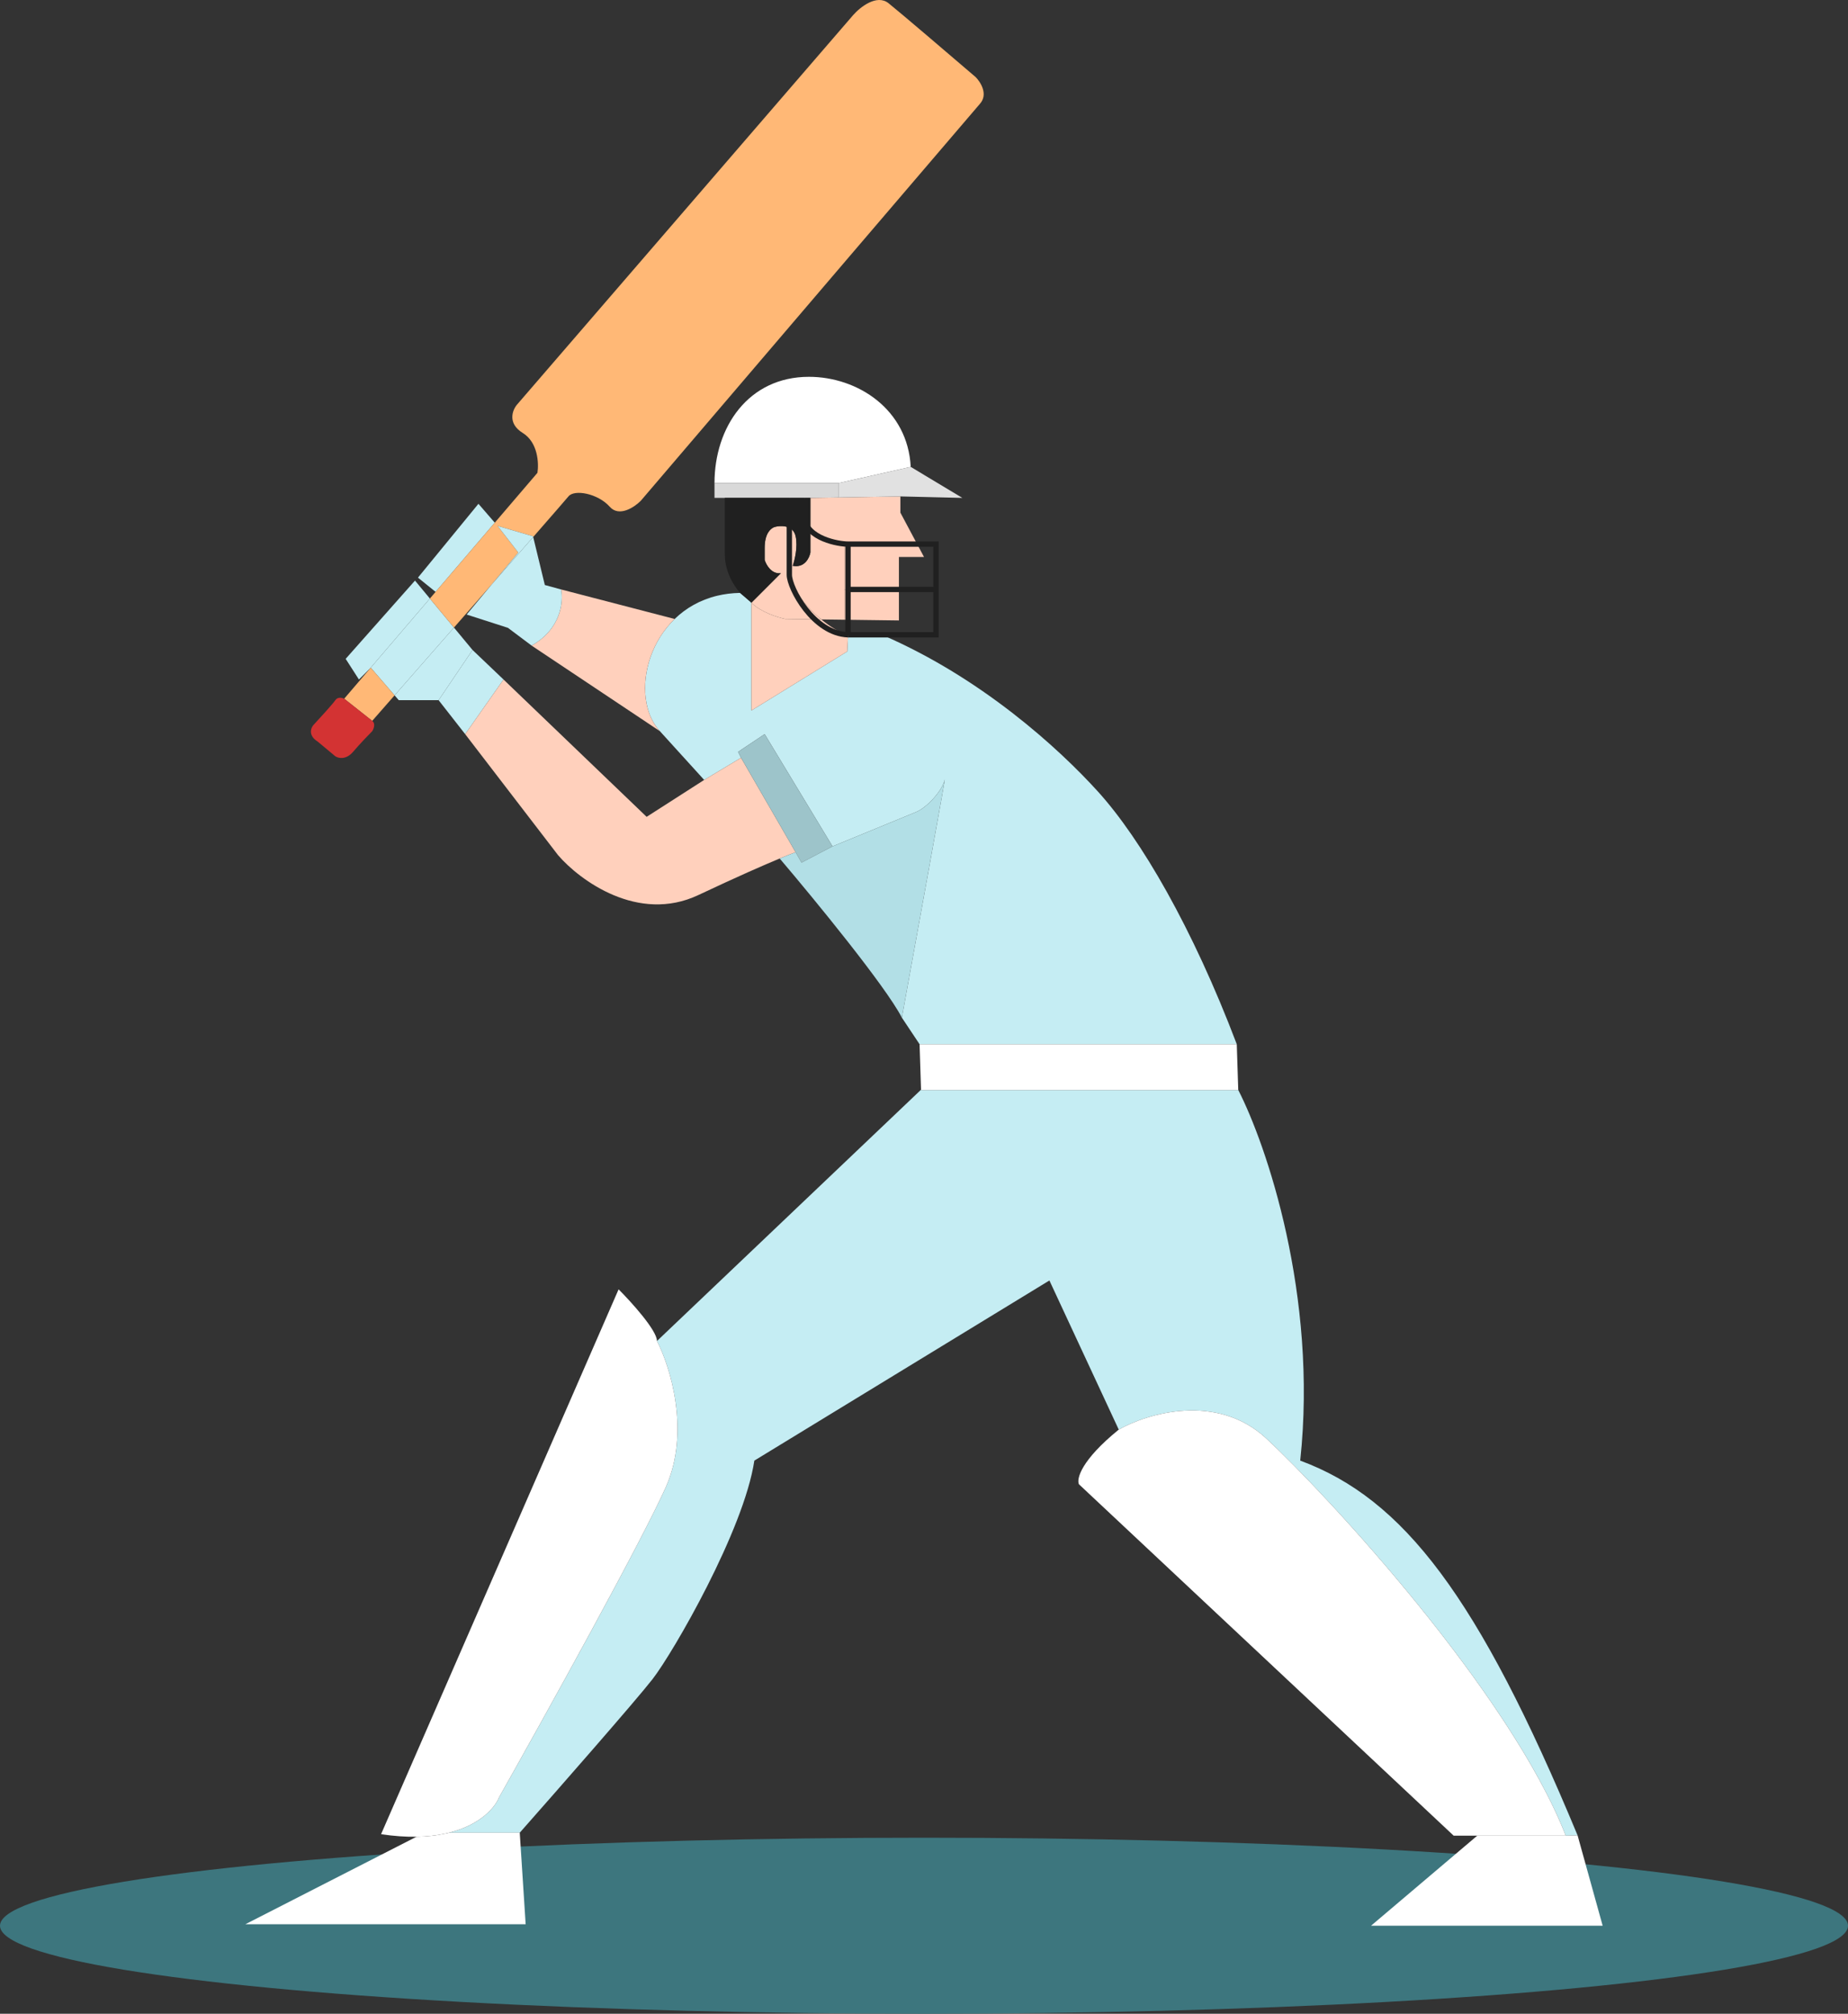 <svg width="693" height="755" viewBox="0 0 693 755" fill="none" xmlns="http://www.w3.org/2000/svg">
<rect x="0" y="0" width="693" height="755" fill="#333333" stroke="none"/>
<ellipse cx="346.5" cy="722" rx="346.5" ry="33" fill="#3D767E"/>
<path d="M174.436 275.248L188.821 254.765L177.202 243.693L164.477 262.516L174.436 275.248Z" fill="#C5EDF3"/>
<path d="M161.206 224.405L138.953 250.411L139.027 250.337L147.97 260.698C154.753 252.962 162.502 244.12 170.235 235.292L161.206 224.405Z" fill="#C5EDF3"/>
<path d="M155.625 217.674L129.622 247.015L134.601 254.765L138.953 250.411L161.206 224.405L155.625 217.674Z" fill="#C5EDF3"/>
<path d="M179.415 188.887L156.732 216.567L163.346 221.904L185.544 195.963L179.415 188.887Z" fill="#C5EDF3"/>
<path d="M196.013 162.315C201.767 165.858 202.099 173.756 201.546 177.262L185.544 195.963L163.346 221.904L161.206 224.405L170.235 235.292C175.004 229.846 179.768 224.407 184.294 219.235L194.353 207.156L186.608 197.191L199.886 201.067L199.95 201.331C207.47 192.72 212.607 186.816 213.164 186.119C215.377 183.352 224.229 185.012 228.656 189.995C232.196 193.981 237.877 190.179 240.274 187.78C281.4 139.617 364.426 42.406 367.524 38.863C370.622 35.32 367.708 30.744 365.864 28.898C356.828 21.148 337.648 4.762 333.222 1.219C328.796 -2.324 322.525 2.695 319.944 5.647L193.8 151.797C192.14 153.826 190.259 158.772 196.013 162.315Z" fill="#FFB876"/>
<path d="M316.624 203.835H313.304C309.343 203.835 305.973 201.076 303.899 198.028V207.156C303.53 209.186 301.686 213.024 297.26 212.138C297.997 210.109 299.252 205.052 298.366 201.067C298.018 199.499 297.177 198.534 296.153 197.965V214.906C296.872 220.662 302.029 227.352 307.982 232.243L316.624 232.355V220.996V203.835Z" fill="#FFD0BC"/>
<path d="M337.095 208.817H346.5L343.844 203.835H316.624V220.996H337.095V208.817Z" fill="#FFD0BC"/>
<path d="M281.768 225.978C285.309 229.521 291.727 231.514 294.493 232.068L307.982 232.243C302.029 227.352 296.872 220.662 296.153 214.906V197.965C293.923 196.726 290.826 197.366 290.067 197.745C288.961 198.299 286.748 199.959 286.748 205.495V209.924C287.301 211.769 289.293 215.349 292.834 214.906L281.768 225.978Z" fill="#FFD0BC"/>
<path fill-rule="evenodd" clip-rule="evenodd" d="M281.768 225.978L279.937 224.387L277.532 222.295C277.535 222.3 277.539 222.304 277.543 222.308C279.046 224.032 280.578 225.289 281.768 225.978Z" fill="#C5EDF3"/>
<path d="M277.532 222.295C274.471 222.347 271.604 222.719 268.931 223.361C262.479 224.912 257.161 228.041 252.999 232.068C244.6 240.194 240.914 251.973 242.137 261.797C242.305 263.15 242.567 264.467 242.922 265.731C243.827 268.951 245.339 271.835 247.466 274.141L264.064 292.41L277.896 284.106L276.789 281.892L286.748 275.248L312.198 317.322L343.18 304.589C347.606 302.928 353.36 296.396 354.246 292.41C355.131 288.424 343.918 350.168 338.201 381.539L344.84 391.504H463.791C447.193 347.77 427.829 314.554 411.785 296.839C397.074 280.596 368.125 254.187 331.074 238.157H318.035L317.73 244.247L281.768 266.391L281.768 225.978C280.578 225.289 279.046 224.032 277.543 222.308C277.539 222.304 277.535 222.3 277.532 222.295L277.543 222.308C279.046 224.032 280.578 225.289 281.768 225.978L279.937 224.387C279.011 223.61 278.014 222.778 277.532 222.295C277.535 222.3 277.539 222.304 277.543 222.308L277.532 222.295Z" fill="#C5EDF3"/>
<path d="M277.896 284.106L264.064 292.41L242.487 306.25L188.821 254.765L174.436 275.248L209.291 320.643C217.406 330.054 239.278 346.219 261.851 335.59C276.641 328.626 286.539 324.292 292.383 321.871C295.459 320.598 297.413 319.854 298.366 319.536L277.896 284.106Z" fill="#FFD0BC"/>
<path d="M276.789 281.892L277.896 284.106L298.366 319.536L300.579 323.411L312.198 317.322L286.748 275.248L276.789 281.892Z" fill="#9DC4CA"/>
<path d="M343.18 304.589L312.198 317.322L300.579 323.411L298.366 319.536C297.413 319.854 295.459 320.598 292.383 321.871C305.151 336.874 332.021 369.613 338.201 381.539C343.918 350.168 355.131 288.424 354.246 292.41C353.36 296.396 347.606 302.928 343.18 304.589Z" fill="#B2DFE6"/>
<path d="M210.398 220.996C211.32 225.609 210.398 235.832 199.333 242.033L247.466 274.141C245.339 271.835 243.827 268.951 242.922 265.731C242.567 264.467 242.305 263.15 242.137 261.797C240.914 251.973 244.6 240.194 252.999 232.068L210.398 220.996Z" fill="#FFD0BC"/>
<path d="M149.539 262.516H164.477L177.202 243.693L170.235 235.292C162.502 244.12 154.753 252.962 147.97 260.698L149.539 262.516Z" fill="#C5EDF3"/>
<path d="M199.333 242.033C210.398 235.832 211.32 225.609 210.398 220.996L204.312 219.335L199.95 201.331C195.433 206.503 190.055 212.652 184.294 219.235L174.989 230.407L190.48 235.389L199.333 242.033Z" fill="#C5EDF3"/>
<path d="M199.886 201.067L186.608 197.191L194.353 207.156L184.294 219.235C190.055 212.652 195.433 206.503 199.95 201.331L199.886 201.067Z" fill="#C5EDF3"/>
<path d="M129.069 261.962L139.581 270.266C142.128 267.361 144.954 264.139 147.97 260.698L139.027 250.337L138.953 250.411L129.069 261.962Z" fill="#FFB876"/>
<path d="M139.581 270.266L129.069 261.962C128.331 261.593 126.634 261.187 125.749 262.516C124.864 263.844 119.848 269.343 117.45 271.927C116.528 273.034 115.569 275.802 119.11 278.016L125.749 283.552C126.856 284.29 129.732 284.992 132.388 281.892C135.044 278.791 138.29 275.433 139.581 274.141C140.134 273.287 140.908 271.315 139.581 270.266Z" fill="#D33333"/>
<path d="M337.648 192.209V186.119L314.411 186.501L303.899 186.673V198.028C305.973 201.076 309.343 203.835 313.304 203.835H316.624H343.844L337.648 192.209Z" fill="#FFD0BC"/>
<path d="M316.624 220.996V232.355L337.095 232.622V220.996H316.624Z" fill="#FFD0BC"/>
<path d="M294.493 232.068C291.727 231.514 285.309 229.521 281.768 225.978L281.768 266.391L317.73 244.247L318.035 238.157H317.73C314.63 236.994 311.19 234.88 307.982 232.243L294.493 232.068Z" fill="#FFD0BC"/>
<path d="M345.393 408.665V408.554L345.39 408.557L246.36 502.776C251.339 512.372 258.974 536.767 249.679 557.582C240.385 578.397 204.128 643.758 187.161 673.837C185.514 677.956 179.817 684.259 168.35 687.131L194.907 687.123C208.922 671.254 238.503 637.521 244.7 629.549C252.446 619.585 279.002 573.636 282.875 547.617L393.527 480.079L419.53 535.992C430.227 529.902 456.267 522.041 474.857 539.313C498.093 560.904 566.145 634.532 587.168 688.231L591.595 688.119C554.415 598.658 526.31 561.9 487.582 547.617C494.221 485.615 474.857 429.148 464.345 408.665H345.393Z" fill="#C5EDF3"/>
<path d="M314.411 181.137L341.521 175.048C340.414 153.458 321.603 141.278 303.346 141.278C280.655 141.278 267.937 160.1 267.937 181.137L314.411 181.137Z" fill="white"/>
<path d="M474.857 539.313C456.267 522.041 430.227 529.902 419.53 535.992C405.367 547.507 403.67 554.445 404.592 556.475L545.121 688.231H553.973H587.168C566.145 634.532 498.093 560.904 474.857 539.313Z" fill="white"/>
<path d="M249.679 557.582C258.974 536.767 251.339 512.372 246.36 502.776C246.36 498.79 236.77 488.198 231.975 483.4L142.9 687.677C152.677 689.159 160.578 688.823 166.861 687.476C167.368 687.368 167.864 687.252 168.35 687.131C179.817 684.259 185.514 677.956 187.161 673.837C204.128 643.758 240.385 578.397 249.679 557.582Z" fill="white"/>
<path d="M341.521 175.048L314.411 181.137V186.501L337.648 186.119L360.885 186.673L341.521 175.048Z" fill="#E1E1E1"/>
<path d="M267.937 186.673H271.81H296.153H301.686H303.899L314.411 186.501V181.137L267.937 181.137V186.673Z" fill="#D9D9D9"/>
<path d="M286.748 205.495C286.748 199.959 288.961 198.299 290.067 197.745C290.826 197.366 293.923 196.726 296.153 197.965V186.673H271.81V207.71C271.81 213.842 274.616 218.947 277.532 222.295L279.937 224.387C280.71 225.034 281.433 225.643 281.768 225.978L292.834 214.906C289.293 215.349 287.301 211.769 286.748 209.924V205.495Z" fill="#202020"/>
<path d="M301.686 192.209V186.673H296.153V197.965C297.177 198.534 298.018 199.499 298.366 201.067C299.252 205.052 297.997 210.109 297.26 212.138C301.686 213.024 303.53 209.186 303.899 207.156V198.028C302.496 195.966 301.686 193.772 301.686 192.209Z" fill="#202020"/>
<path d="M301.686 186.673V192.209C301.686 193.772 302.496 195.966 303.899 198.028V186.673H301.686Z" fill="#202020"/>
<path d="M463.791 391.504H344.84L345.39 408.557L345.393 408.554V408.665H464.345L463.791 391.504Z" fill="white"/>
<path d="M587.168 688.231H553.973L514.138 722H601L591.595 688.119L587.168 688.231Z" fill="white"/>
<path d="M156.178 688.638L92 721.446H197.12L194.907 687.123L168.35 687.131C168.078 687.241 167.553 687.358 166.861 687.476C163.716 688.15 160.166 688.571 156.178 688.638Z" fill="white"/>
<path d="M301.5 187V194C302.5 202 314.5 204 318 204M318 238H351V221M318 238C305 237.5 296 220.5 296 215.5V187M318 238V221M318 204H351V221M318 204V221M318 221H351" stroke="#202020" stroke-width="2"/>
</svg>
